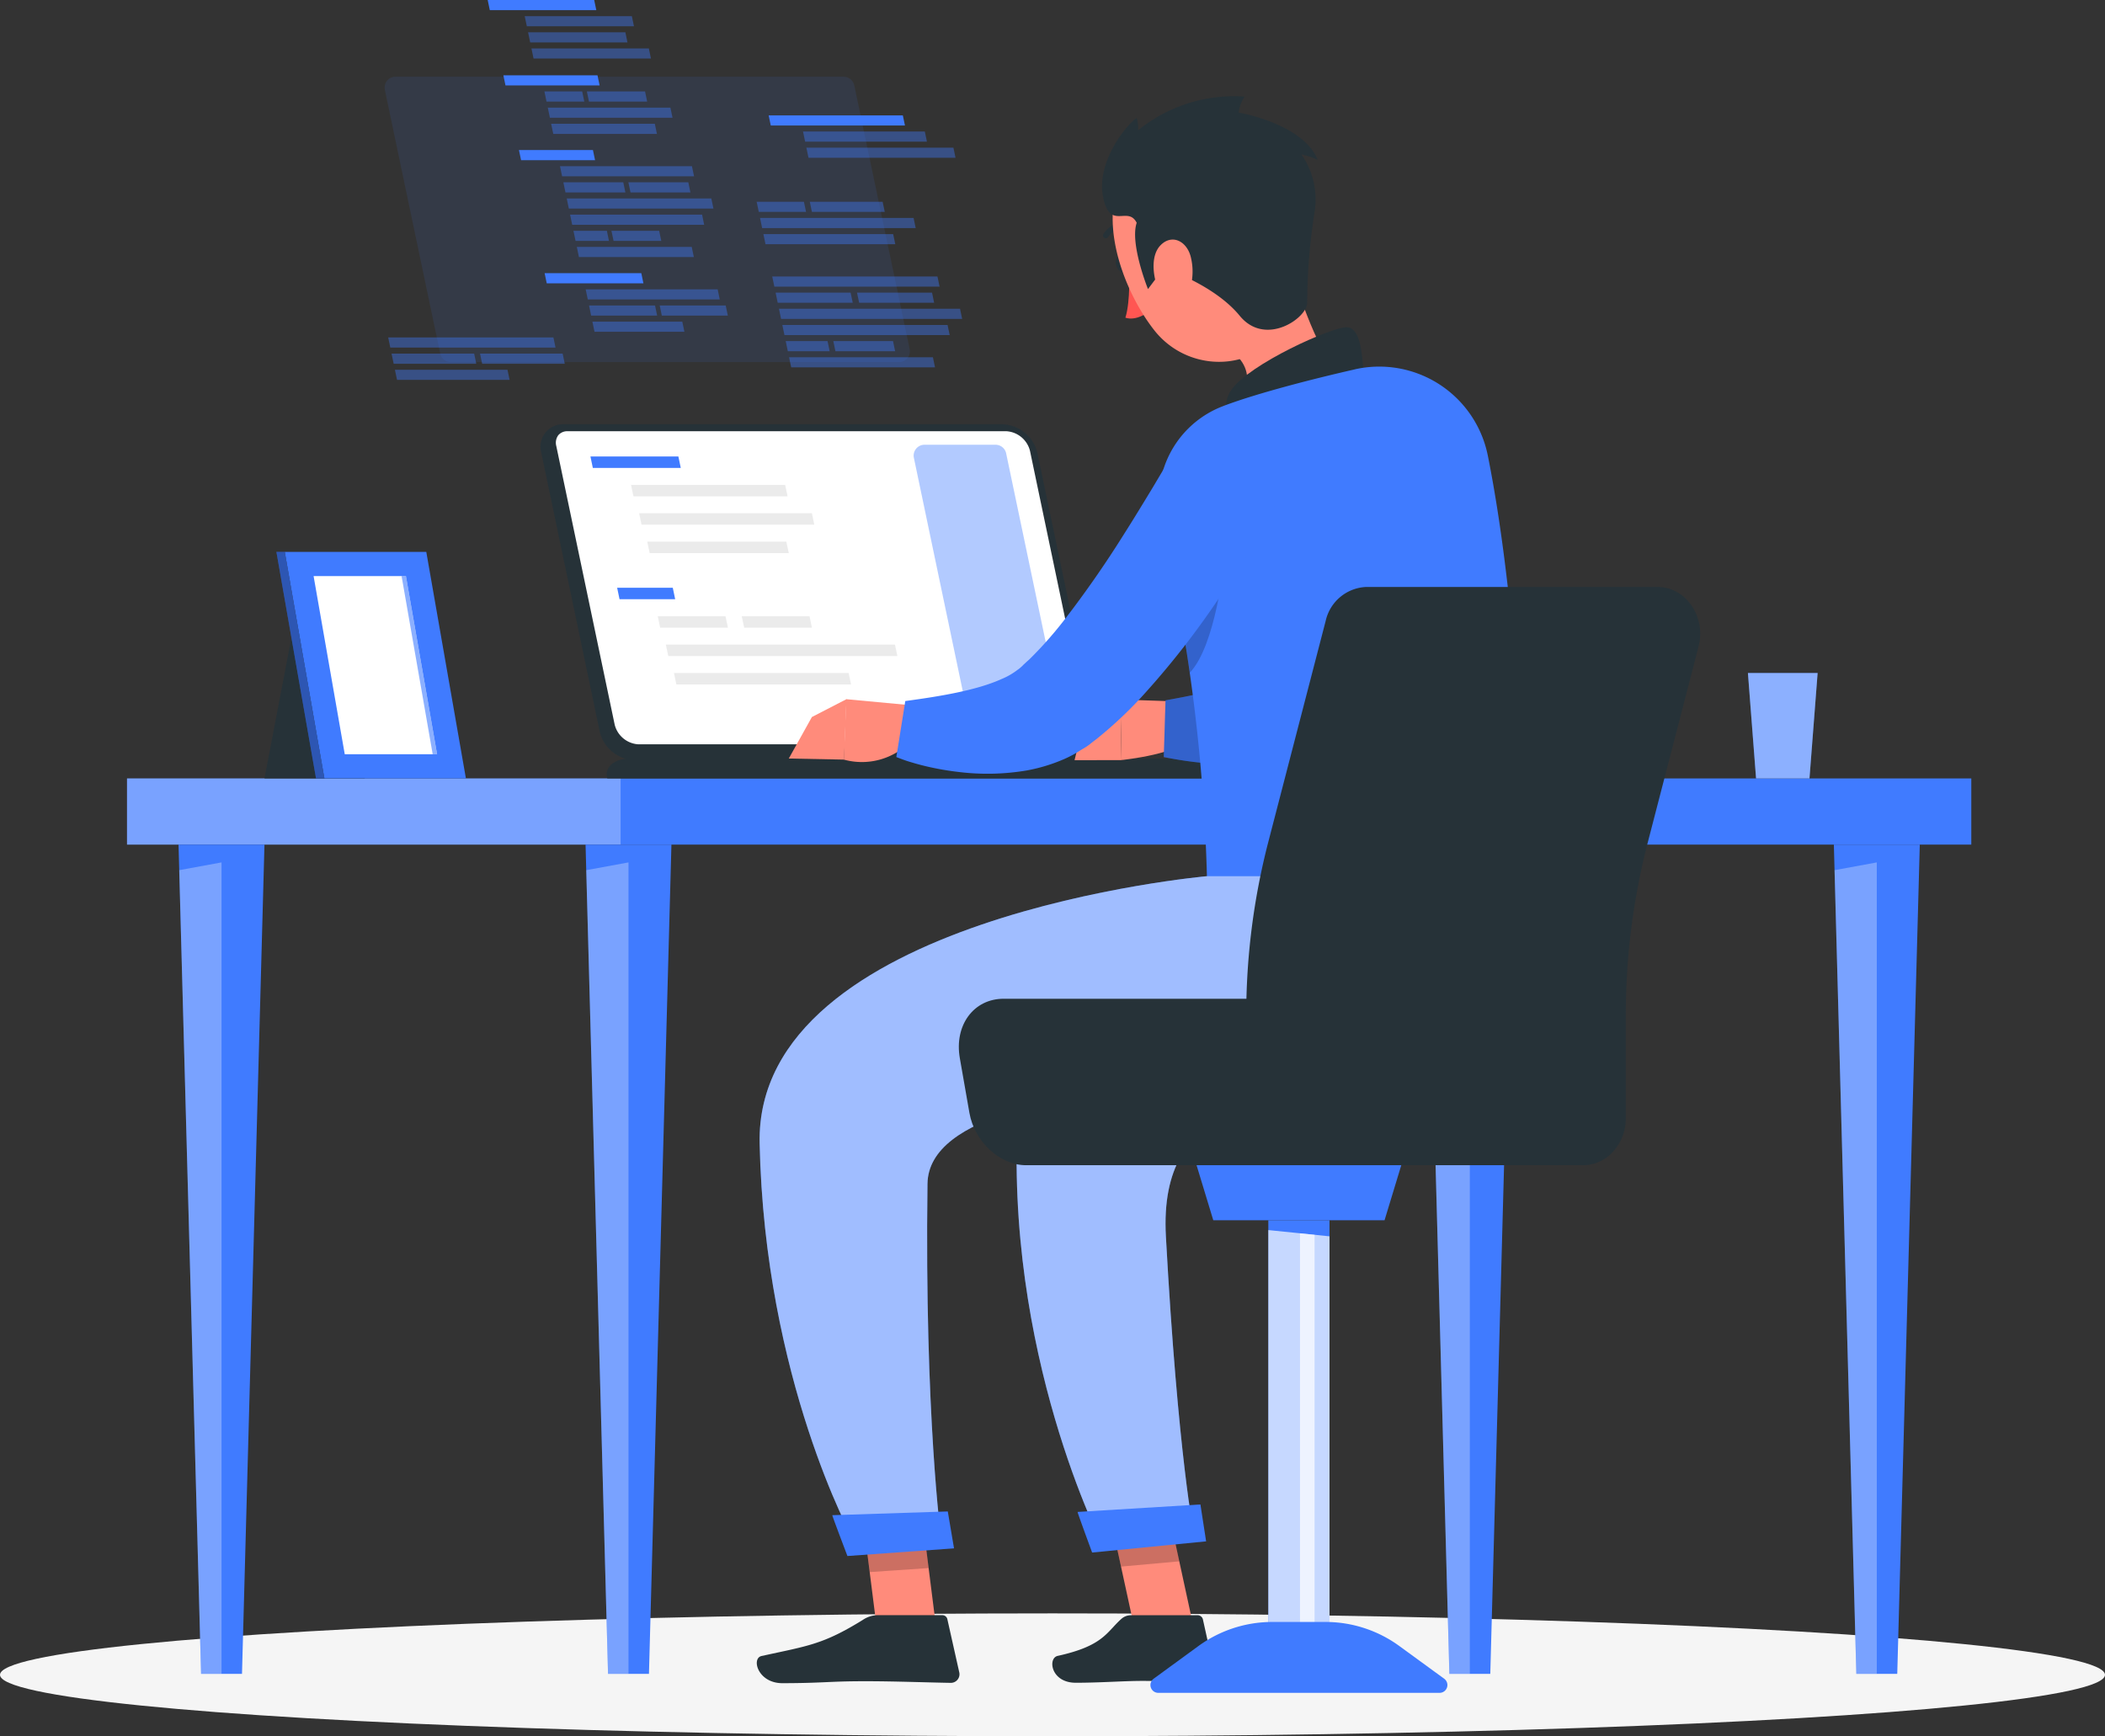 <svg xmlns="http://www.w3.org/2000/svg" viewBox="0 0 387.78 319.89"><rect x="0" y="0" width="387.78" height="319.89" fill="#333333" stroke="none"/><defs><style>.cls-1{fill:#f5f5f5;}.cls-11,.cls-2,.cls-6,.cls-8{fill:#407bff;}.cls-16,.cls-17,.cls-3,.cls-5,.cls-9{fill:#fff;}.cls-10,.cls-3{opacity:0.3;}.cls-4{fill:#263238;}.cls-6,.cls-9{opacity:0.4;}.cls-7{fill:#ebebeb;}.cls-8{opacity:0.1;}.cls-11{opacity:0.6;}.cls-12{fill:#ff5652;}.cls-13{fill:#ff8b7b;}.cls-14,.cls-15{opacity:0.2;}.cls-16{opacity:0.5;}.cls-17{opacity:0.7;}</style></defs><title>dfg3411108</title><g id="Shadow"><ellipse id="_Path_" data-name="&lt;Path&gt;" class="cls-1" cx="193.89" cy="308.57" rx="193.89" ry="11.32"/></g><g id="Desk"><rect class="cls-2" x="23.4" y="143.42" width="339.75" height="12.19"/><rect class="cls-3" x="23.4" y="143.42" width="90.93" height="12.19"/><polygon class="cls-2" points="115.78 155.61 107.87 155.61 112.01 308.39 115.78 308.39 119.55 308.39 123.69 155.61 115.78 155.61"/><polygon class="cls-3" points="112.01 308.39 115.78 308.39 115.78 158.89 108 160.32 112.01 308.39"/><polygon class="cls-2" points="40.81 155.61 32.89 155.61 37.04 308.39 40.81 308.39 44.58 308.39 48.72 155.61 40.81 155.61"/><polygon class="cls-3" points="37.04 308.39 40.81 308.39 40.81 158.89 33.02 160.32 37.04 308.39"/><polygon class="cls-2" points="345.74 155.61 337.83 155.61 341.97 308.39 345.74 308.39 349.51 308.39 353.66 155.61 345.74 155.61"/><polygon class="cls-3" points="341.97 308.39 345.74 308.39 345.74 158.89 337.96 160.32 341.97 308.39"/><polygon class="cls-2" points="270.77 155.61 262.86 155.61 267 308.39 270.77 308.39 274.54 308.39 278.68 155.61 270.77 155.61"/><polygon class="cls-3" points="267 308.39 270.77 308.39 270.77 158.89 262.98 160.32 267 308.39"/><path class="cls-4" d="M240.78,185.83H160a4.16,4.16,0,0,0-4.17,5.28l10.76,51.35a6.87,6.87,0,0,0,6.38,5.27h80.84a4.16,4.16,0,0,0,4.17-5.27l-10.77-51.35A6.87,6.87,0,0,0,240.78,185.83Z" transform="translate(-56.11 -107.67)"/><path class="cls-5" d="M173.67,244.8a4.79,4.79,0,0,1-4.32-3.6l-10.76-51.35a2.35,2.35,0,0,1,.37-2,2.17,2.17,0,0,1,1.73-.73h80.84a4.79,4.79,0,0,1,4.32,3.6l10.76,51.35a2.35,2.35,0,0,1-.37,2,2.14,2.14,0,0,1-1.73.73Z" transform="translate(-56.11 -107.67)"/><path class="cls-6" d="M234.66,240.69,224.46,192a2,2,0,0,1,1.94-2.39h13.12a2,2,0,0,1,1.94,1.58l10.2,48.65a2,2,0,0,1-1.94,2.39H236.6A2,2,0,0,1,234.66,240.69Z" transform="translate(-56.11 -107.67)"/><polygon class="cls-2" points="109.21 86.21 108.77 84.1 124.97 84.1 125.41 86.21 109.21 86.21"/><polygon class="cls-7" points="116.69 91.44 116.25 89.33 144.64 89.33 145.09 91.44 116.69 91.44"/><polygon class="cls-7" points="118.18 96.67 117.74 94.56 149.57 94.56 150.01 96.67 118.18 96.67"/><polygon class="cls-7" points="119.68 101.91 119.24 99.8 144.86 99.8 145.31 101.91 119.68 101.91"/><polygon class="cls-2" points="114.13 110.4 113.69 108.29 123.94 108.29 124.38 110.4 114.13 110.4"/><polygon class="cls-7" points="121.61 115.64 121.17 113.53 133.65 113.53 134.1 115.64 121.61 115.64"/><polygon class="cls-7" points="137.09 115.64 136.64 113.53 149.13 113.53 149.57 115.64 137.09 115.64"/><polygon class="cls-7" points="123.11 120.87 122.66 118.76 164.87 118.76 165.31 120.87 123.11 120.87"/><polygon class="cls-7" points="124.6 126.11 124.16 124 156.34 124 156.78 126.11 124.6 126.11"/><path class="cls-4" d="M278.52,247.42H172.16c-2.9,0-4.78,1.65-4.17,3.67H284.9C284.3,249.07,281.42,247.42,278.52,247.42Z" transform="translate(-56.11 -107.67)"/><path class="cls-8" d="M137.21,172.85,127,124.19a2,2,0,0,1,1.94-2.38h82.6a2,2,0,0,1,1.94,1.57L223.69,172a2,2,0,0,1-1.94,2.39h-82.6A2,2,0,0,1,137.21,172.85Z" transform="translate(-56.11 -107.67)"/><polygon class="cls-2" points="110.46 15.74 93.12 15.74 92.73 13.88 110.07 13.88 110.46 15.74"/><polygon class="cls-6" points="107.64 18.72 100.68 18.72 100.29 16.85 107.25 16.85 107.64 18.72"/><polygon class="cls-6" points="119.22 18.72 108.5 18.72 108.11 16.85 118.83 16.85 119.22 18.72"/><polygon class="cls-6" points="123.89 21.69 101.3 21.69 100.91 19.83 123.5 19.83 123.89 21.69"/><polygon class="cls-6" points="121.02 24.67 101.92 24.67 101.53 22.8 120.63 22.8 121.02 24.67"/><polygon class="cls-6" points="133.69 56.28 121.53 56.28 121.92 58.15 134.08 58.15 133.69 56.28"/><polygon class="cls-2" points="118.53 52.2 100.72 52.2 100.33 50.33 118.14 50.33 118.53 52.2"/><polygon class="cls-6" points="125.69 59.26 109.13 59.26 109.52 61.12 126.08 61.12 125.69 59.26"/><polygon class="cls-6" points="120.67 56.28 108.51 56.28 108.9 58.15 121.06 58.15 120.67 56.28"/><polygon class="cls-6" points="132.21 53.31 107.89 53.31 108.28 55.17 132.59 55.17 132.21 53.31"/><polygon class="cls-2" points="109.85 1.87 90.23 1.87 89.84 0 109.46 0 109.85 1.87"/><polygon class="cls-6" points="119.53 8.92 97.9 8.92 98.29 10.79 119.92 10.79 119.53 8.92"/><polygon class="cls-6" points="115.21 5.95 97.28 5.95 97.67 7.82 115.59 7.82 115.21 5.95"/><polygon class="cls-6" points="116.4 2.98 96.66 2.98 97.05 4.84 116.79 4.84 116.4 2.98"/><polygon class="cls-2" points="109.62 29.51 95.99 29.51 95.6 27.64 109.23 27.64 109.62 29.51"/><polygon class="cls-6" points="131.04 36.57 104.4 36.57 104.79 38.43 131.43 38.43 131.04 36.57"/><polygon class="cls-6" points="114.82 33.59 103.78 33.59 104.17 35.46 115.21 35.46 114.82 33.59"/><polygon class="cls-6" points="126.8 33.59 115.76 33.59 116.15 35.46 127.19 35.46 126.8 33.59"/><polygon class="cls-6" points="127.47 30.62 103.16 30.62 103.55 32.48 127.86 32.48 127.47 30.62"/><polygon class="cls-6" points="127.43 45.49 106.26 45.49 106.65 47.36 127.82 47.36 127.43 45.49"/><polygon class="cls-6" points="111.8 42.52 105.64 42.52 106.03 44.38 112.18 44.38 111.8 42.52"/><polygon class="cls-6" points="121.43 42.52 112.64 42.52 113.03 44.38 121.82 44.38 121.43 42.52"/><polygon class="cls-6" points="129.34 39.54 105.02 39.54 105.41 41.41 129.72 41.41 129.34 39.54"/><polygon class="cls-6" points="148.49 39.04 139.78 39.04 139.39 37.18 148.1 37.18 148.49 39.04"/><polygon class="cls-6" points="162.99 39.04 149.57 39.04 149.18 37.18 162.6 37.18 162.99 39.04"/><polygon class="cls-6" points="168.69 42.02 140.4 42.02 140.01 40.15 168.3 40.15 168.69 42.02"/><polygon class="cls-6" points="164.93 44.99 141.02 44.99 140.63 43.13 164.54 43.13 164.93 44.99"/><polygon class="cls-6" points="175.64 27.21 148.55 27.21 148.94 29.07 176.03 29.07 175.64 27.21"/><polygon class="cls-6" points="170.37 24.23 147.93 24.23 148.32 26.1 170.76 26.1 170.37 24.23"/><polygon class="cls-2" points="166.32 21.26 141.6 21.26 141.99 23.12 166.71 23.12 166.32 21.26"/><polygon class="cls-6" points="176.86 56.89 143.5 56.89 143.89 58.76 177.25 58.76 176.86 56.89"/><polygon class="cls-6" points="156.7 53.92 142.88 53.92 143.27 55.78 157.09 55.78 156.7 53.92"/><polygon class="cls-6" points="171.7 53.92 157.88 53.92 158.27 55.78 172.09 55.78 171.7 53.92"/><polygon class="cls-6" points="172.7 50.94 142.26 50.94 142.65 52.81 173.09 52.81 172.7 50.94"/><polygon class="cls-6" points="171.86 65.82 145.36 65.82 145.75 67.68 172.25 67.68 171.86 65.82"/><polygon class="cls-6" points="152.45 62.84 144.74 62.84 145.13 64.71 152.84 64.71 152.45 62.84"/><polygon class="cls-6" points="164.51 62.84 153.51 62.84 153.9 64.71 164.9 64.71 164.51 62.84"/><polygon class="cls-6" points="174.56 59.87 144.12 59.87 144.51 61.73 174.95 61.73 174.56 59.87"/><polygon class="cls-6" points="93.49 68.13 72.75 68.13 73.14 69.99 93.88 69.99 93.49 68.13"/><polygon class="cls-6" points="87.35 65.15 72.13 65.15 72.52 67.02 87.74 67.02 87.35 65.15"/><polygon class="cls-6" points="103.65 65.15 88.43 65.15 88.82 67.02 104.04 67.02 103.65 65.15"/><polygon class="cls-6" points="101.95 62.17 71.51 62.17 71.9 64.04 102.34 64.04 101.95 62.17"/><polygon class="cls-2" points="334.84 124 322 124 323.5 143.42 333.34 143.42 334.84 124"/><polygon class="cls-9" points="334.84 124 322 124 323.5 143.42 333.34 143.42 334.84 124"/><polygon class="cls-4" points="55.02 110.51 73.48 110.51 67.18 143.42 48.72 143.42 55.02 110.51"/><polygon class="cls-2" points="78.53 101.68 52.46 101.68 59.76 143.42 85.83 143.42 78.53 101.68"/><polygon class="cls-2" points="50.92 101.68 52.46 101.68 59.76 143.42 58.22 143.42 50.92 101.68"/><polygon class="cls-10" points="50.92 101.68 52.46 101.68 59.76 143.42 58.22 143.42 50.92 101.68"/><polygon class="cls-5" points="63.51 138.96 57.77 106.14 74.78 106.14 80.52 138.96 63.51 138.96"/><polygon class="cls-11" points="79.71 138.96 73.98 106.14 74.78 106.14 80.52 138.96 79.71 138.96"/></g><g id="Character"><path class="cls-4" d="M263.77,156c.37.8.25,1.65-.28,1.89s-1.25-.21-1.62-1-.24-1.65.28-1.89S263.4,155.16,263.77,156Z" transform="translate(-56.11 -107.67)"/><path class="cls-12" d="M264.09,157.58s.32,5.46-.66,8.62c2,.67,4.16-1,4.16-1Z" transform="translate(-56.11 -107.67)"/><path class="cls-4" d="M263.87,149.39a.53.53,0,0,1-.3.12,4.12,4.12,0,0,0-3.29,1.79.52.52,0,1,1-.9-.52,5.14,5.14,0,0,1,4.13-2.31.52.52,0,0,1,.36.92Z" transform="translate(-56.11 -107.67)"/><path class="cls-13" d="M293.22,154.76c3.09,10.7,6.54,19,10.75,23.74,0,0,.08,8.41-14.25,12.41-15.76,4.4-9.72-5.72-9.72-5.72,8-4.45,7.24-11.17,1.22-13.73Z" transform="translate(-56.11 -107.67)"/><path class="cls-4" d="M307.31,176.45c-.28-3.91-.65-8.37-3.06-8.49-2.66-.12-18.06,6.76-21.35,11.61s3.14,9.6,3.14,9.6Z" transform="translate(-56.11 -107.67)"/><path class="cls-13" d="M275.79,237l-13.3-.44.24,11.14s11.6-1.2,12.11-4.25Z" transform="translate(-56.11 -107.67)"/><polygon class="cls-13" points="199.35 134.37 197.95 140.06 206.61 140.04 206.38 128.9 199.35 134.37"/><path class="cls-2" d="M329.17,190.71l-.28,2.86c-.09.92-.21,1.82-.33,2.73-.23,1.81-.52,3.62-.83,5.42-.6,3.61-1.38,7.2-2.28,10.81a107.83,107.83,0,0,1-3.32,10.87c-.69,1.83-1.41,3.66-2.27,5.52a45.73,45.73,0,0,1-3,5.65c-.27.47-.61,1-.94,1.44s-.65,1-1,1.46-.72,1-1.18,1.47l-.65.74a10.06,10.06,0,0,1-.74.78,22.81,22.81,0,0,1-6.93,4.65,41,41,0,0,1-12.43,3.15c-1.95.23-3.88.32-5.77.37s-3.78,0-5.64-.1-3.7-.26-5.53-.48-3.61-.51-5.55-.9l.32-10.45a160.33,160.33,0,0,0,18.9-4.5,41.44,41.44,0,0,0,4.06-1.56,18.63,18.63,0,0,0,3.22-1.75,4.48,4.48,0,0,0,1.46-1.42l.29-.46a6.53,6.53,0,0,0,.37-.61,7.56,7.56,0,0,0,.39-.71c.13-.26.27-.5.4-.79a52.59,52.59,0,0,0,2.89-7.94c.82-2.94,1.59-6,2.21-9.17s1.22-6.37,1.77-9.6l.76-4.86.69-4.73Z" transform="translate(-56.11 -107.67)"/><path class="cls-14" d="M329.17,190.71l-.28,2.86c-.09.92-.21,1.82-.33,2.73-.23,1.81-.52,3.62-.83,5.42-.6,3.61-1.38,7.2-2.28,10.81a107.83,107.83,0,0,1-3.32,10.87c-.69,1.83-1.41,3.66-2.27,5.52a45.73,45.73,0,0,1-3,5.65c-.27.47-.61,1-.94,1.44s-.65,1-1,1.46-.72,1-1.18,1.47l-.65.74a10.06,10.06,0,0,1-.74.78,22.81,22.81,0,0,1-6.93,4.65,41,41,0,0,1-12.43,3.15c-1.95.23-3.88.32-5.77.37s-3.78,0-5.64-.1-3.7-.26-5.53-.48-3.61-.51-5.55-.9l.32-10.45a160.33,160.33,0,0,0,18.9-4.5,41.44,41.44,0,0,0,4.06-1.56,18.63,18.63,0,0,0,3.22-1.75,4.48,4.48,0,0,0,1.46-1.42l.29-.46a6.53,6.53,0,0,0,.37-.61,7.56,7.56,0,0,0,.39-.71c.13-.26.27-.5.4-.79a52.59,52.59,0,0,0,2.89-7.94c.82-2.94,1.59-6,2.21-9.17s1.22-6.37,1.77-9.6l.76-4.86.69-4.73Z" transform="translate(-56.11 -107.67)"/><path class="cls-2" d="M270.12,204a326.55,326.55,0,0,1,8.33,65.14H337c.32-7.23-.9-48-6.79-77.45a20.4,20.4,0,0,0-24.4-16l-.28.07c-7.31,1.66-17.8,4.34-24,6.69l-.25.1A18.33,18.33,0,0,0,270.12,204Z" transform="translate(-56.11 -107.67)"/><path class="cls-14" d="M273.93,222.7c.46,2.81.93,5.79,1.36,8.91,4.79-5,6.31-20.32,6.31-20.32Z" transform="translate(-56.11 -107.67)"/><path class="cls-13" d="M225.29,237.73,212,236.49l-.44,11.13A12.48,12.48,0,0,0,224,244.11Z" transform="translate(-56.11 -107.67)"/><polygon class="cls-13" points="149.57 132.1 145.31 139.75 155.49 139.95 155.93 128.82 149.57 132.1"/><path class="cls-2" d="M292.09,198.87c-.92,1.75-1.74,3.3-2.66,4.9s-1.8,3.16-2.75,4.71c-1.88,3.12-3.83,6.18-5.89,9.21a153.64,153.64,0,0,1-13.71,17.64,75.7,75.7,0,0,1-8.69,8.27c-.39.33-.85.65-1.28,1s-.81.63-1.45,1-1.18.74-1.76,1.06-1.18.61-1.77.87a31.42,31.42,0,0,1-6.88,2.09,43.44,43.44,0,0,1-12.52.28,52,52,0,0,1-5.8-1q-1.43-.33-2.82-.75c-1-.28-1.81-.59-2.88-1l1.65-10.32c6.28-.85,13.07-1.94,17.75-4.06a12.83,12.83,0,0,0,2.91-1.67,6.81,6.81,0,0,0,1-.84c.07-.09.38-.36.61-.58s.5-.43.75-.69a71.37,71.37,0,0,0,6-6.75,195.49,195.49,0,0,0,11.27-16.16c1.8-2.83,3.55-5.71,5.3-8.6l2.58-4.34,2.49-4.27Z" transform="translate(-56.11 -107.67)"/><polygon class="cls-13" points="219.91 299.94 208.97 299.94 203.46 274.58 214.41 274.58 219.91 299.94"/><path class="cls-4" d="M264.47,405.26h12.3a1,1,0,0,1,.93.74l2.16,9.74a1.6,1.6,0,0,1-1.6,1.94c-4.29-.07-6.38-.32-11.79-.32-3.33,0-7.6.34-12.19.34s-5.2-4.54-3.32-4.95c8.44-1.85,9-4.39,11.73-6.82A2.64,2.64,0,0,1,264.47,405.26Z" transform="translate(-56.11 -107.67)"/><g class="cls-15"><polygon points="214.41 274.59 203.46 274.59 206.51 288.63 217.26 287.66 214.41 274.59"/></g><path class="cls-13" d="M289.71,141.9c4,10.12,6.78,15.85,4.14,23.2-4,11.05-18.19,12.17-25.09,3.43-6.2-7.87-11.62-23.1-3.79-31.47A14.81,14.81,0,0,1,289.71,141.9Z" transform="translate(-56.11 -107.67)"/><path class="cls-4" d="M270.49,157.06c-1.64,2.2-2.9,3.87-2.9,3.87s-3.37-8.37-2.08-12.21c-1.64-3.25-4.95,1.54-6.2-4.79s4.16-13.13,6.2-14.54a7.41,7.41,0,0,1,.28,2.27,28,28,0,0,1,19.6-6.19,6.77,6.77,0,0,0-1.1,2.94s11.87,2,14.57,8.72a12.83,12.83,0,0,0-3-1,14.49,14.49,0,0,1,2.4,10.72,110.21,110.21,0,0,0-1.34,16.53c.11,2.84-7.68,8.27-12.43,2.47S270.49,157.06,270.49,157.06Z" transform="translate(-56.11 -107.67)"/><path class="cls-13" d="M275.44,154.88a11.07,11.07,0,0,1-.5,7.1c-1.27,3-3.88,2.28-5.17-.34-1.17-2.35-1.92-6.71.15-8.8S274.66,152.05,275.44,154.88Z" transform="translate(-56.11 -107.67)"/><path class="cls-2" d="M296,269.1s-50.84,18.44-52.33,42.83c-2.76,44.93,15.61,80.5,15.61,80.5l16.84-1.8s-3-14.46-5.23-55.16c-2.81-51.15,84,1.2,66.12-66.37Z" transform="translate(-56.11 -107.67)"/><path class="cls-16" d="M296,269.1s-50.84,18.44-52.33,42.83c-2.76,44.93,15.61,80.5,15.61,80.5l16.84-1.8s-3-14.46-5.23-55.16c-2.81-51.15,84,1.2,66.12-66.37Z" transform="translate(-56.11 -107.67)"/><path class="cls-2" d="M254.62,386.23c-.08,0,2.68,7.48,2.68,7.48l21-2.06-1.05-6.8Z" transform="translate(-56.11 -107.67)"/><polygon class="cls-13" points="172.62 301.18 161.67 301.18 158.47 275.83 169.42 275.83 172.62 301.18"/><path class="cls-4" d="M217.7,405.25h12a.94.94,0,0,1,.93.74l2.18,9.73a1.59,1.59,0,0,1-1.57,2c-4.31-.07-10.55-.31-16-.3-6.34,0-7.55.35-15,.36-4.5,0-5.75-4.53-3.87-5,8.56-1.88,11.3-2.09,18.69-6.66A5,5,0,0,1,217.7,405.25Z" transform="translate(-56.11 -107.67)"/><polygon class="cls-14" points="158.48 275.83 160.22 289.64 171.07 288.9 169.43 275.83 158.48 275.83"/><path class="cls-2" d="M278.45,269.1s-83.3,7.39-82.4,49.23c.93,43.52,17.19,72.87,17.19,72.87H229.5s-3.08-22.58-2.53-65.42c.16-12.83,26.1-17.07,51.42-18.57,21.88-1.3,42.36-13.77,50.86-34L331,269.1Z" transform="translate(-56.11 -107.67)"/><path class="cls-16" d="M278.45,269.1s-83.3,7.39-82.4,49.23c.93,43.52,17.19,72.87,17.19,72.87H229.5s-3.08-22.58-2.53-65.42c.16-12.83,26.1-17.07,51.42-18.57,21.88-1.3,42.36-13.77,50.86-34L331,269.1Z" transform="translate(-56.11 -107.67)"/><path class="cls-2" d="M209.43,386.83c-.07,0,2.79,7.52,2.79,7.52l19.64-1.41-1.15-6.8Z" transform="translate(-56.11 -107.67)"/><path class="cls-4" d="M300.32,222.08l-10.57,40.73a127.1,127.1,0,0,0-4.06,31.95v18.93c0,4.78,3.52,8.66,7.87,8.66h54.18c4.35,0,7.87-3.88,7.87-8.66V294.76a127.11,127.11,0,0,1,4.07-31.95l9.33-36c1.44-5.53-2.34-11-7.57-11H307.88A8,8,0,0,0,300.32,222.08Z" transform="translate(-56.11 -107.67)"/><path class="cls-4" d="M232.93,302.63l1.77,10.1c.94,5.31,5.61,9.62,10.44,9.62h60.23c4.83,0,8-4.31,7.06-9.62l-1.77-10.1c-1.07-6.05-6.38-10.95-11.88-10.95H241C235.46,291.68,231.87,296.58,232.93,302.63Z" transform="translate(-56.11 -107.67)"/><polygon class="cls-2" points="255.06 224.82 223.51 224.82 220.43 214.68 258.14 214.68 255.06 224.82"/><rect class="cls-2" x="233.65" y="224.82" width="11.27" height="75.41"/><polygon class="cls-17" points="244.92 300.24 233.65 300.24 233.65 226.63 244.92 227.78 244.92 300.24"/><polygon class="cls-17" points="242.17 300.24 239.48 300.24 239.48 227.23 242.17 227.5 242.17 300.24"/><path class="cls-2" d="M321.31,419.56H269.47a1.44,1.44,0,0,1-.84-2.6l8.22-6a23.08,23.08,0,0,1,13.62-4.46h9.85a23.07,23.07,0,0,1,13.61,4.46l8.23,6A1.44,1.44,0,0,1,321.31,419.56Z" transform="translate(-56.11 -107.67)"/></g></svg>